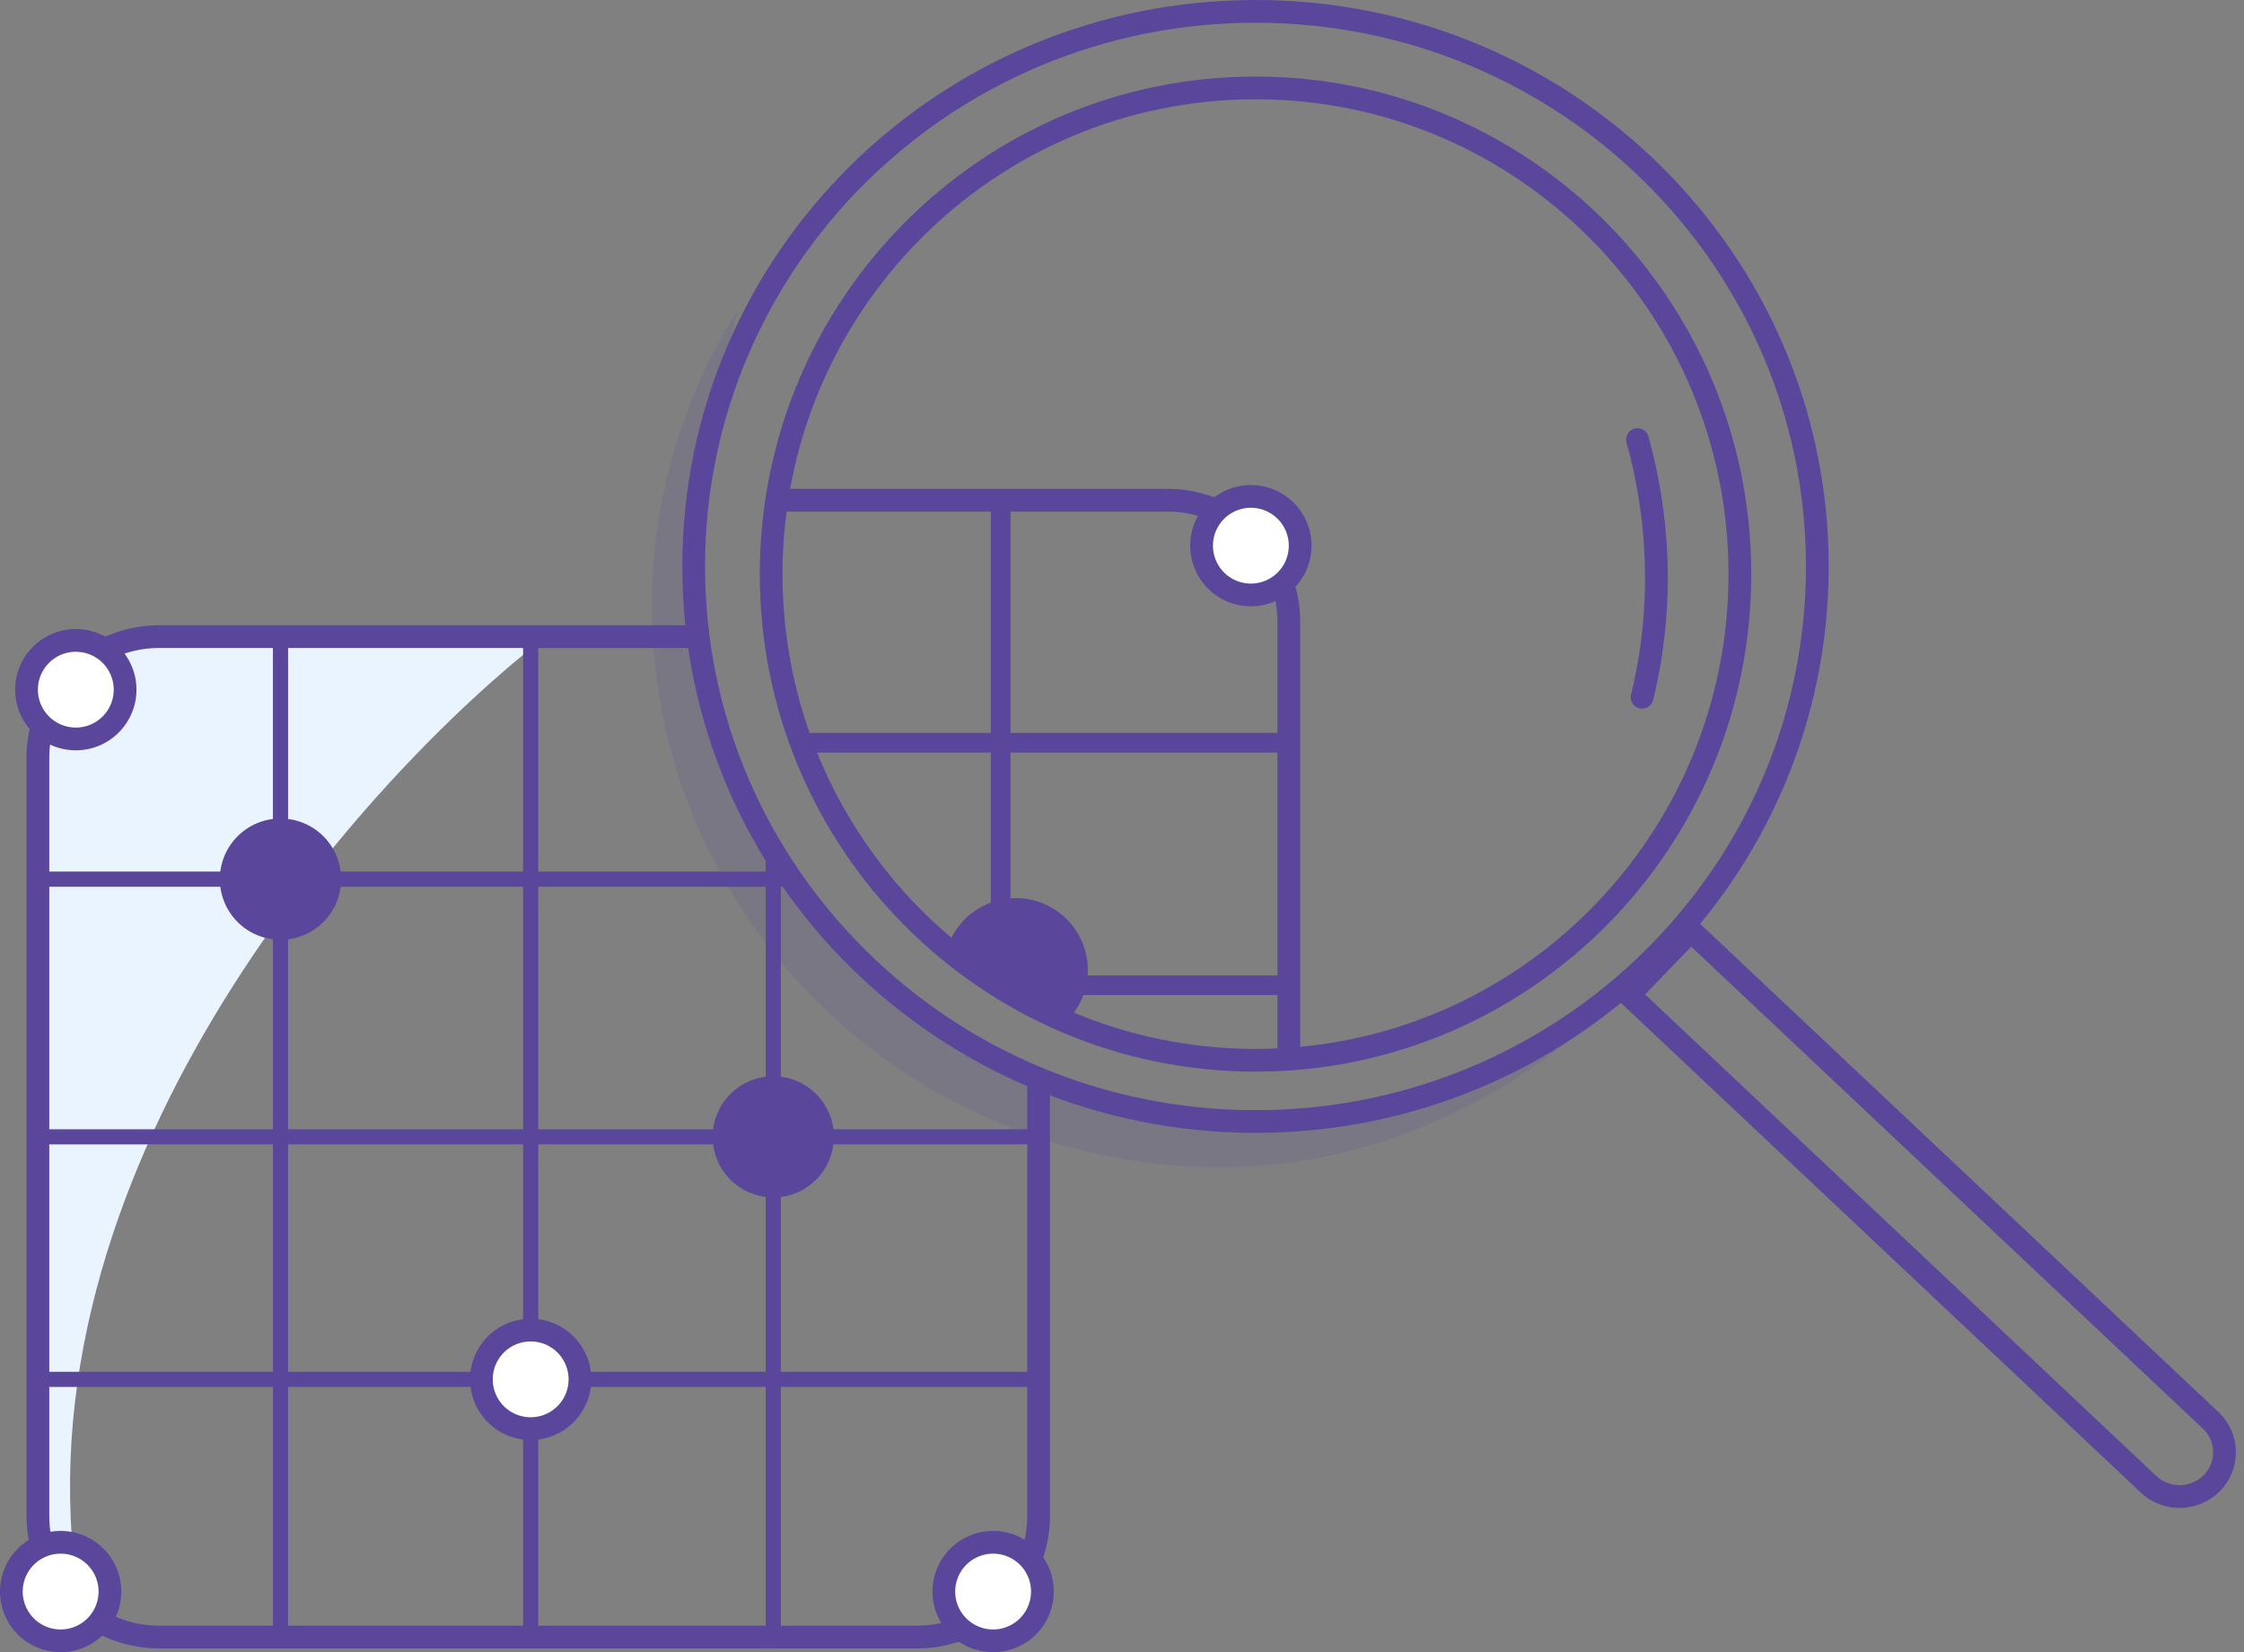 <svg width="148" height="109" fill="none" xmlns="http://www.w3.org/2000/svg"><rect width="100%" height="100%" fill="#808080" stroke="none"/><path d="M5 104C1.4 76.4 24.167 51.167 36 42H7.5l-1 .5c-.4 2.8-2.833 3.833-4 4v57l2.5.5Z" fill="#E9F4FE"/><path d="M45.5 42h-35a8 8 0 0 0-8 8v50a8 8 0 0 0 8 8h50a8 8 0 0 0 8-8V71.5" stroke="#5A479C" stroke-width="1.5"/><path d="M68.75 105a3.25 3.25 0 1 1-6.5 0 3.25 3.25 0 0 1 6.5 0ZM7.25 105a3.25 3.25 0 1 1-6.5 0 3.25 3.25 0 0 1 6.5 0ZM8.25 45.5a3.25 3.25 0 1 1-6.5 0 3.25 3.25 0 0 1 6.5 0Z" fill="#fff" stroke="#5A479C" stroke-width="1.5"/><path d="M18.5 41.5v66M52 58H2M68 75H2M35 41.5v66M51 56v52m18-17H2" stroke="#5A479C"/><path d="M21.75 58a3.25 3.25 0 1 1-6.5 0 3.25 3.25 0 0 1 6.5 0Z" fill="#5A479C" stroke="#5A479C" stroke-width="1.5"/><path d="M38.25 91a3.25 3.25 0 1 1-6.5 0 3.25 3.25 0 0 1 6.5 0Z" fill="#fff" stroke="#5A479C" stroke-width="1.5"/><circle cx="51" cy="75" r="3.25" fill="#5A479C" stroke="#5A479C" stroke-width="1.5"/><path d="M53.5 49H85M66 65h19" stroke="#5A479C" stroke-width="1.3" stroke-linecap="round"/><path d="M66 33v32" stroke="#5A479C" stroke-width="1.3"/><path d="M71 64a4 4 0 0 0-7.924-.78l6.57 3.78A3.99 3.99 0 0 0 71 64Z" fill="#5A479C"/><path d="M69.646 67a4 4 0 1 0-6.52-4l-.126.5" stroke="#5A479C" stroke-width="1.5"/><path opacity=".16" d="M43 40c0 20.434 16.79 37 37.5 37 9.917 0 18.794-4.298 25.5-10.5-5.88 4-19.7 10.5-30.5 6.5-3.731-.167-12.555-2.1-20-10.5-3.833-3.667-11.6-14.6-10-29l3.125-13A36.465 36.465 0 0 0 43 40Z" fill="#5A479C"/><path d="m107.436 65.634 4.081-4.233 34.282 32.301a2.89 2.89 0 0 1 .099 4.121 2.992 2.992 0 0 1-4.193.1l-34.269-32.29Z" stroke="#5A479C" stroke-width="1.5" stroke-linejoin="round"/><path d="M119.859 37.37c0 20.217-16.582 36.62-37.054 36.62-20.473 0-37.055-16.403-37.055-36.62C45.75 17.154 62.332.75 82.805.75c20.472 0 37.054 16.404 37.054 36.62Z" stroke="#5A479C" stroke-width="1.5" stroke-linejoin="round"/><path d="M114.751 37.875c0 17.717-14.306 32.075-31.946 32.075S50.86 55.592 50.86 37.875C50.86 20.157 65.165 5.8 82.805 5.8s31.946 14.357 31.946 32.075Z" stroke="#5A479C" stroke-width="1.5" stroke-linejoin="round"/><path d="M108 29c1.307 4.72 1.856 10.608.305 17" stroke="#5A479C" stroke-width="1.5" stroke-linecap="round" stroke-linejoin="round"/><path d="M51 33h26a8 8 0 0 1 8 8v28.5" stroke="#5A479C" stroke-width="1.5"/><path d="M85.75 36a3.25 3.25 0 1 1-6.5 0 3.25 3.25 0 0 1 6.5 0Z" fill="#fff" stroke="#5A479C" stroke-width="1.5"/></svg>
